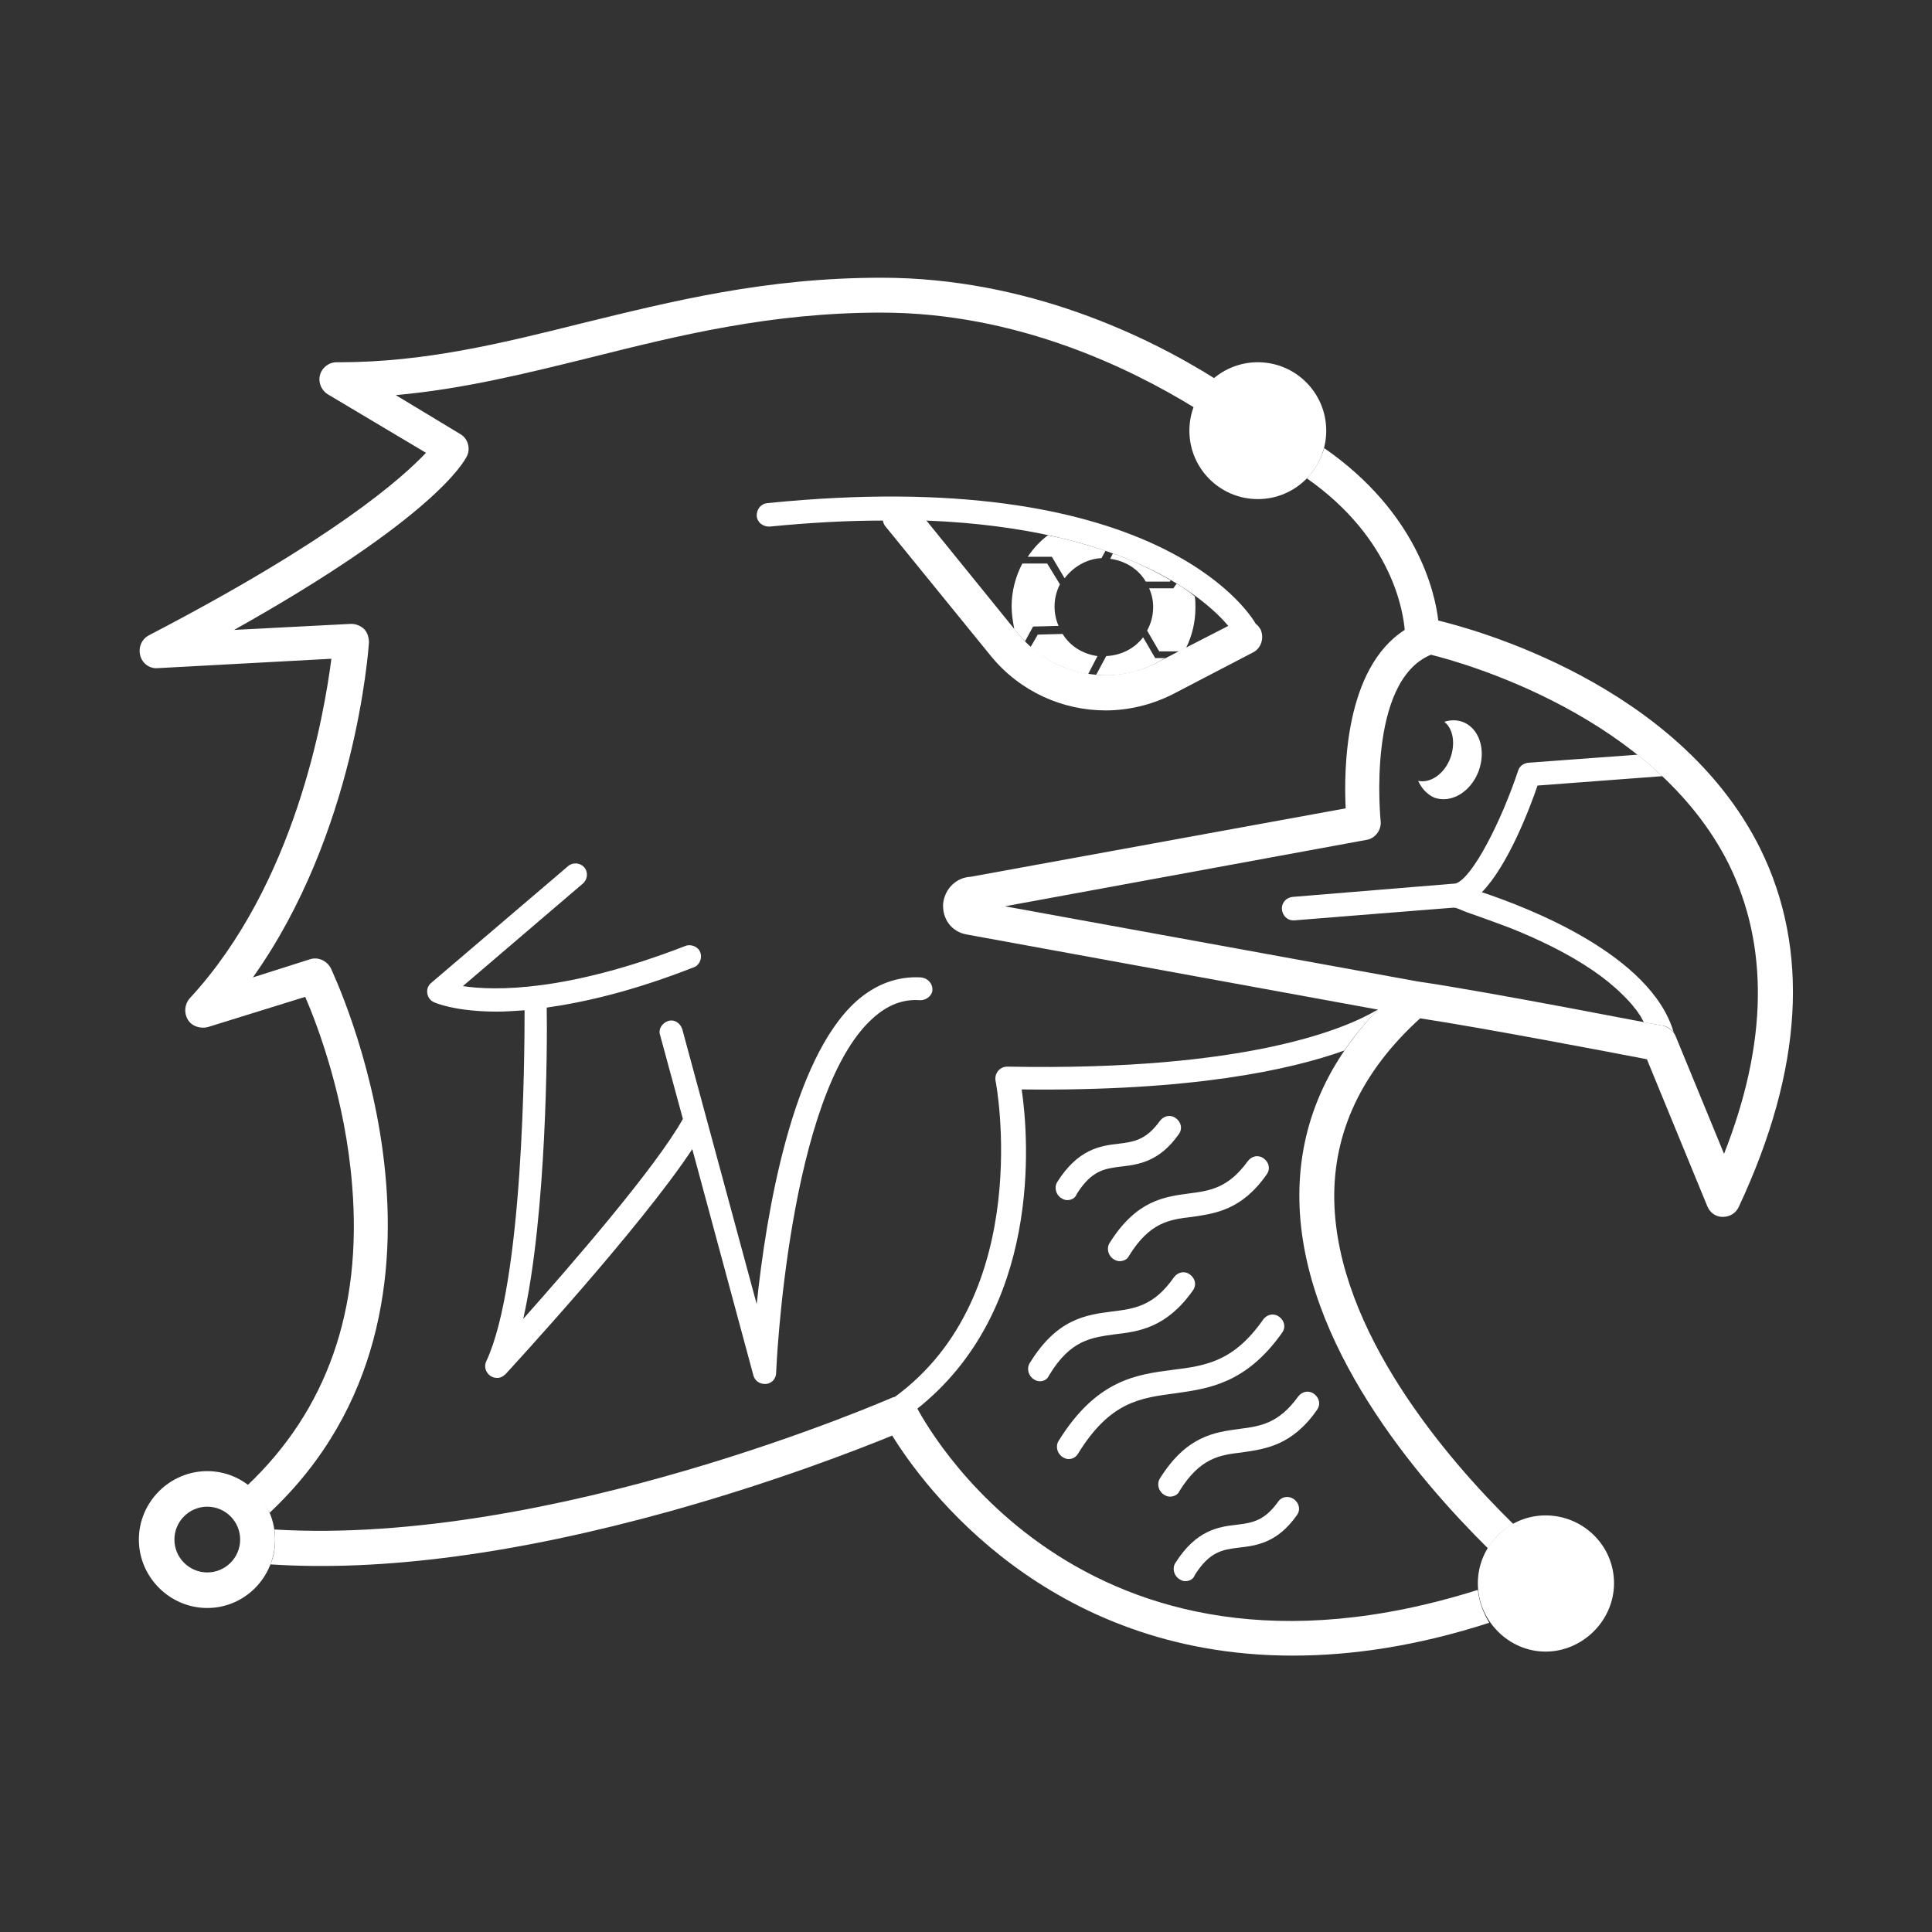 <svg xmlns="http://www.w3.org/2000/svg" xml:space="preserve" id="Layer_1" x="0" y="0" version="1.1" viewBox="0 0 288 288">
  <rect x="0" y="0" width="288" height="288" fill="#333333" stroke="none"/>
  <style>
    .st0{fill:#fff}
  </style>
  <switch>
    <g>
      <circle cx="187.5" cy="64.2" r="10.2" class="st0"/>
      <path d="M151.8 94.5c.3.4.7.8 1 1.1l1.2-2.2 3.8-.1c-.4-.9-.6-1.9-.6-2.9 0-1.2.3-2.3.8-3.3l-1.9-3.1h-3.7c-1 1.9-1.6 4.1-1.6 6.4 0 1.2.2 2.3.4 3.4l.6.7zM172.4 98.8l1.3-.7h-1.5l-1.8-3.1c-1.3 1.7-3.3 2.7-5.5 2.8l-1.5 2.8c3 .3 6.2-.3 9-1.8z" class="st0"/>
      <path d="m162.2 100.5 1.4-2.7c-2.2-.3-4.1-1.5-5.2-3.3l-3.7.1-1.1 1.9c2.5 2.1 5.5 3.5 8.6 4zM156.2 79.8c-1.2.9-2.2 2-3 3.2h3.6l1.9 3.2c1.3-1.7 3.3-2.9 5.5-3l.6-1.1c-2.5-.8-5.4-1.7-8.6-2.3zM165.9 82.5l-.4.8c2.2.3 4.2 1.5 5.3 3.4h3.6l.1-.2c-2.4-1.4-5.2-2.8-8.6-4zM175.4 87l-.5.7h-3.6c.4.9.6 1.8.6 2.8 0 1.2-.3 2.4-.9 3.5l1.8 3.1h3l1-.5c.9-1.8 1.4-3.9 1.4-6 0-.6 0-1.2-.1-1.7-.8-.7-1.7-1.3-2.7-1.9zM155 205.9c-.3 0-.6-.1-.9-.3-.8-.5-1.1-1.6-.6-2.4 4.1-6.7 8.5-7.2 12.3-7.7 3.3-.4 6.2-.8 9.2-5.1.6-.8 1.6-1 2.4-.4.8.6 1 1.6.4 2.4-3.9 5.5-8 6.1-11.6 6.5-3.5.5-6.6.8-9.8 6.1-.3.7-.9.9-1.4.9zM159.3 217.5c-.3 0-.6-.1-.9-.3-.8-.5-1.1-1.6-.6-2.4 5.7-9.2 11.7-9.9 17-10.6 4.9-.6 9.1-1.2 13.5-7.5.6-.8 1.6-1 2.4-.4.8.6 1 1.6.4 2.4-5.4 7.6-11 8.3-15.9 9-5.2.7-9.7 1.2-14.5 9-.3.5-.8.8-1.4.8zM174.4 223.1c-.3 0-.6-.1-.9-.3-.8-.5-1.1-1.6-.6-2.4 4-6.4 8.2-6.9 11.9-7.4 3.1-.4 5.8-.8 8.7-4.8.6-.8 1.6-1 2.4-.4.8.6 1 1.6.4 2.4-3.7 5.3-7.7 5.8-11.1 6.3-3.4.4-6.3.8-9.4 5.8-.2.5-.8.8-1.4.8zM166.9 188c-.3 0-.6-.1-.9-.3-.8-.5-1.1-1.6-.6-2.4 4-6.4 8.2-6.9 11.9-7.4 3.1-.4 5.8-.8 8.7-4.8.6-.8 1.6-1 2.4-.4.8.6 1 1.6.4 2.4-3.7 5.3-7.7 5.8-11.1 6.3-3.4.4-6.3.8-9.4 5.8-.2.5-.8.8-1.4.8zM176.7 235.7c-.3 0-.6-.1-.9-.3-.8-.5-1.1-1.6-.6-2.4 3.1-4.9 6.4-5.4 9.1-5.7 2.3-.3 4.1-.5 6.2-3.4.5-.8 1.6-1 2.4-.4.8.6 1 1.6.4 2.4-2.9 4.1-6 4.5-8.6 4.8-2.5.3-4.4.6-6.6 4.1-.2.6-.8.9-1.4.9zM159.1 178.9c-.3 0-.6-.1-.9-.3-.8-.5-1.1-1.6-.6-2.4 3.1-4.9 6.4-5.4 9.1-5.7 2.3-.3 4.1-.5 6.2-3.4.6-.8 1.6-1 2.4-.4.8.6 1 1.6.4 2.4-2.9 4.1-6 4.5-8.6 4.8-2.5.3-4.4.6-6.6 4.1-.2.6-.8.9-1.4.9z" class="st0"/>
      <path d="M152.3 162.4c25.3.3 40-2.9 48.1-5.8 1.4-2.1 3.1-4.1 4.9-6h-.1c-4.4 2.6-19 9.1-55 8.4-.6 0-1 .2-1.4.6-.3.4-.5.9-.4 1.5.1.3 6 31.9-15.1 47.2.2-.1.5-.1.7-.1 1 0 1.9.5 2.3 1.4 0 .1.1.3.3.5 18.7-14.7 16.8-40.2 15.7-47.7zM187.9 93.8c-.2-.3-.4-.6-.7-.8-1.2-2.1-15.5-23.8-72.8-18-1 .1-1.6.9-1.6 1.9.1 1 .9 1.6 1.9 1.6 6.1-.6 11.7-.9 16.9-.9.1.4.2.7.5 1l15.7 19.3c4.3 5.2 10.6 8 17 8 3.4 0 6.8-.8 10-2.4l11.9-6.2c1.3-.6 1.8-2.2 1.2-3.5zm-15.5 5c-7 3.6-15.6 1.8-20.6-4.3l-13.7-16.9c30 1.2 41.7 11.8 45 15.7l-10.7 5.5zM137.3 145.7c-3.5-.2-6.8 1-9.7 3.6-9.6 8.7-13.4 31.7-14.8 45.1l-11.1-41c-.3-.9-1.2-1.5-2.1-1.2-.9.3-1.5 1.2-1.2 2.1l3.4 12.5c-4.1 7.3-16.6 21.7-23.8 29.8 3.5-15.6 3.6-41 3.5-46.4 5.7-.8 13-2.5 21.9-6 .9-.3 1.3-1.4 1-2.2-.3-.9-1.4-1.3-2.2-1-17.8 6.9-28.5 6.7-33.2 6l17.9-15.3c.7-.6.8-1.7.2-2.4-.6-.7-1.7-.8-2.4-.2l-20.4 17.4c-.5.4-.7 1-.6 1.6.1.6.5 1.1 1 1.3.2.1 3.2 1.4 9.4 1.4 1.2 0 2.6-.1 4.1-.2 0 7.1-.2 40.5-5.7 52.3-.4.8-.1 1.7.6 2.2.3.2.6.3 1 .3.5 0 .9-.2 1.3-.6.9-1 20-21.7 27.8-33.5l9.1 33.7c.2.8.9 1.3 1.7 1.3h.2c.9-.1 1.5-.8 1.5-1.7 0-.4 1.8-41.5 14.4-52.8 2.2-2 4.5-2.9 7.1-2.7.9 0 1.8-.7 1.8-1.6 0-.9-.7-1.7-1.7-1.8zM249.5 153.9c-3.4-11.6-21.7-18.6-28.6-20.9 3.9-4 7.1-12.4 8.3-15.9l18.6-1.4c-1.2-1.1-2.4-2.2-3.7-3.2l-16.3 1.2c-.7.1-1.3.5-1.5 1.2-2.5 7.5-6.8 16-9.3 16.8l-24.3 2c-1 .1-1.7.9-1.6 1.9.1.9.8 1.6 1.7 1.6h.1s23.6-1.9 23.8-1.9c.5 0 1.4.5 2 .7.6.2 1.1.4 1.7.6 1.7.6 3.3 1.2 4.9 1.8 4.2 1.7 8.4 3.7 12.2 6.3 1.6 1.1 3.1 2.3 4.4 3.6.6.6 1.3 1.3 1.8 2 .3.3.5.7.8 1.1.1.1.5 1 .6 1 1.7.3 2.7.5 2.8.5.6.1 1.2.5 1.6 1zM218 107.6c-.9-.3-1.8-.3-2.7 0 1.3 1 1.7 3.2.9 5.4-.9 2.4-3 3.8-4.8 3.4.5 1.1 1.3 2 2.4 2.5 2.5.9 5.4-.8 6.6-3.9 1.2-3.2.1-6.5-2.4-7.4zM230.4 225.9c-5.6 0-10.1 4.6-10.1 10.1 0 5.6 4.6 10.2 10.1 10.2s10.2-4.6 10.2-10.2-4.6-10.1-10.2-10.1zM30.9 239.7c-5.6 0-10.2-4.6-10.2-10.2s4.6-10.2 10.2-10.2S41 223.9 41 229.5s-4.5 10.2-10.1 10.2zm0-15.1c-2.7 0-4.9 2.2-4.9 4.9s2.2 4.9 4.9 4.9 4.9-2.2 4.9-4.9-2.2-4.9-4.9-4.9z" class="st0"/>
      <path d="M262.4 126.5c-12.3-24.7-43.1-32.8-48-34-.5-4.4-3.3-16.2-17-25.7-.5 1.7-1.4 3.3-2.6 4.5 13 9.1 14.4 20.3 14.6 22.6-8.9 5.7-9.1 20.7-8.8 26.6l-55.9 10.2c-2.1.1-3.8 1.7-4.1 3.9-.2 2.3 1.2 4.3 3.5 4.7l61.3 11.2c-8 8.3-11.9 17.9-11.7 28.5.4 21.4 17.7 41.5 28.1 51.8.9-1.5 2.2-2.8 3.8-3.6-9.9-9.7-26.3-28.8-26.7-48.2-.2-10.2 4.1-19.3 12.8-27.2 9.8 1.5 28.6 5.1 33.8 6.1l9 21.9c.4 1 1.3 1.6 2.3 1.6 1.1 0 2-.6 2.4-1.5 9.6-20.5 10.6-38.4 3.2-53.4zM257 172l-7.2-17.5c-.3-.8-1.1-1.4-1.9-1.6-.3 0-25.6-5-36.6-6.6l-61.5-11.2 53.9-9.9c1.3-.2 2.3-1.5 2.1-2.9 0-.2-2.1-20.7 7.5-24.7 4.9 1.2 33.4 9.2 44.4 31.2 6 12.2 5.8 26.7-.7 43.2zM23.5 99.6l25.9-1.4c-1.1 8.5-5.4 33.6-21.1 50.6-.8.9-.9 2.2-.3 3.2.6 1 1.9 1.4 3 1.1l14.5-4.5c1.9 4.4 6 15.3 7 28.2 1.5 18.5-3.8 33.4-15.6 44.6 1.4 1.1 2.5 2.5 3.3 4.1 33.2-31.2 9.3-80.7 9.1-81.2-.6-1.1-1.9-1.7-3.1-1.3l-8.5 2.7C53 124.2 54.9 97 55 95.8c0-.7-.2-1.5-.7-2-.5-.5-1.2-.8-2-.8l-17.4.9C64.5 77.3 69.1 69 69.6 68c.6-1.2.1-2.7-1-3.3L59 58.9c10-.9 19.3-3.2 29-5.6 13.2-3.3 26.8-6.7 43.4-6.7 20.2 0 37.1 8.3 46.7 14.2.6-1.7 1.7-3.2 3.1-4.3-10-6.3-28-15.1-49.8-15.1-17.3 0-31.2 3.5-44.7 6.8-12 3-23.4 5.8-36.1 5.8h-.4c-1.2 0-2.2.8-2.5 1.9-.3 1.1.2 2.3 1.2 2.9l14.6 8.7C60 71.2 49.9 80.3 22.2 94.7c-1.1.6-1.6 1.8-1.3 3 .3 1.2 1.4 2 2.6 1.9zM220.3 237c-59.6 18.8-82.8-25.5-83.8-27.5-.5-.9-1.4-1.4-2.3-1.4-.4 0-.7.1-1.1.2-.5.2-50.7 22.2-92.2 19.7.1.5.1 1.1.1 1.6 0 1.3-.2 2.5-.7 3.6 16.8 1.1 36.8-1.6 59.5-7.9 15.8-4.4 28.3-9.3 33.2-11.3 4.7 7.6 23.1 32.8 59.7 32.8 8.7 0 18.5-1.4 29.3-4.9-.9-1.5-1.5-3.1-1.7-4.9z" class="st0"/>
    </g>
  </switch>
</svg>
